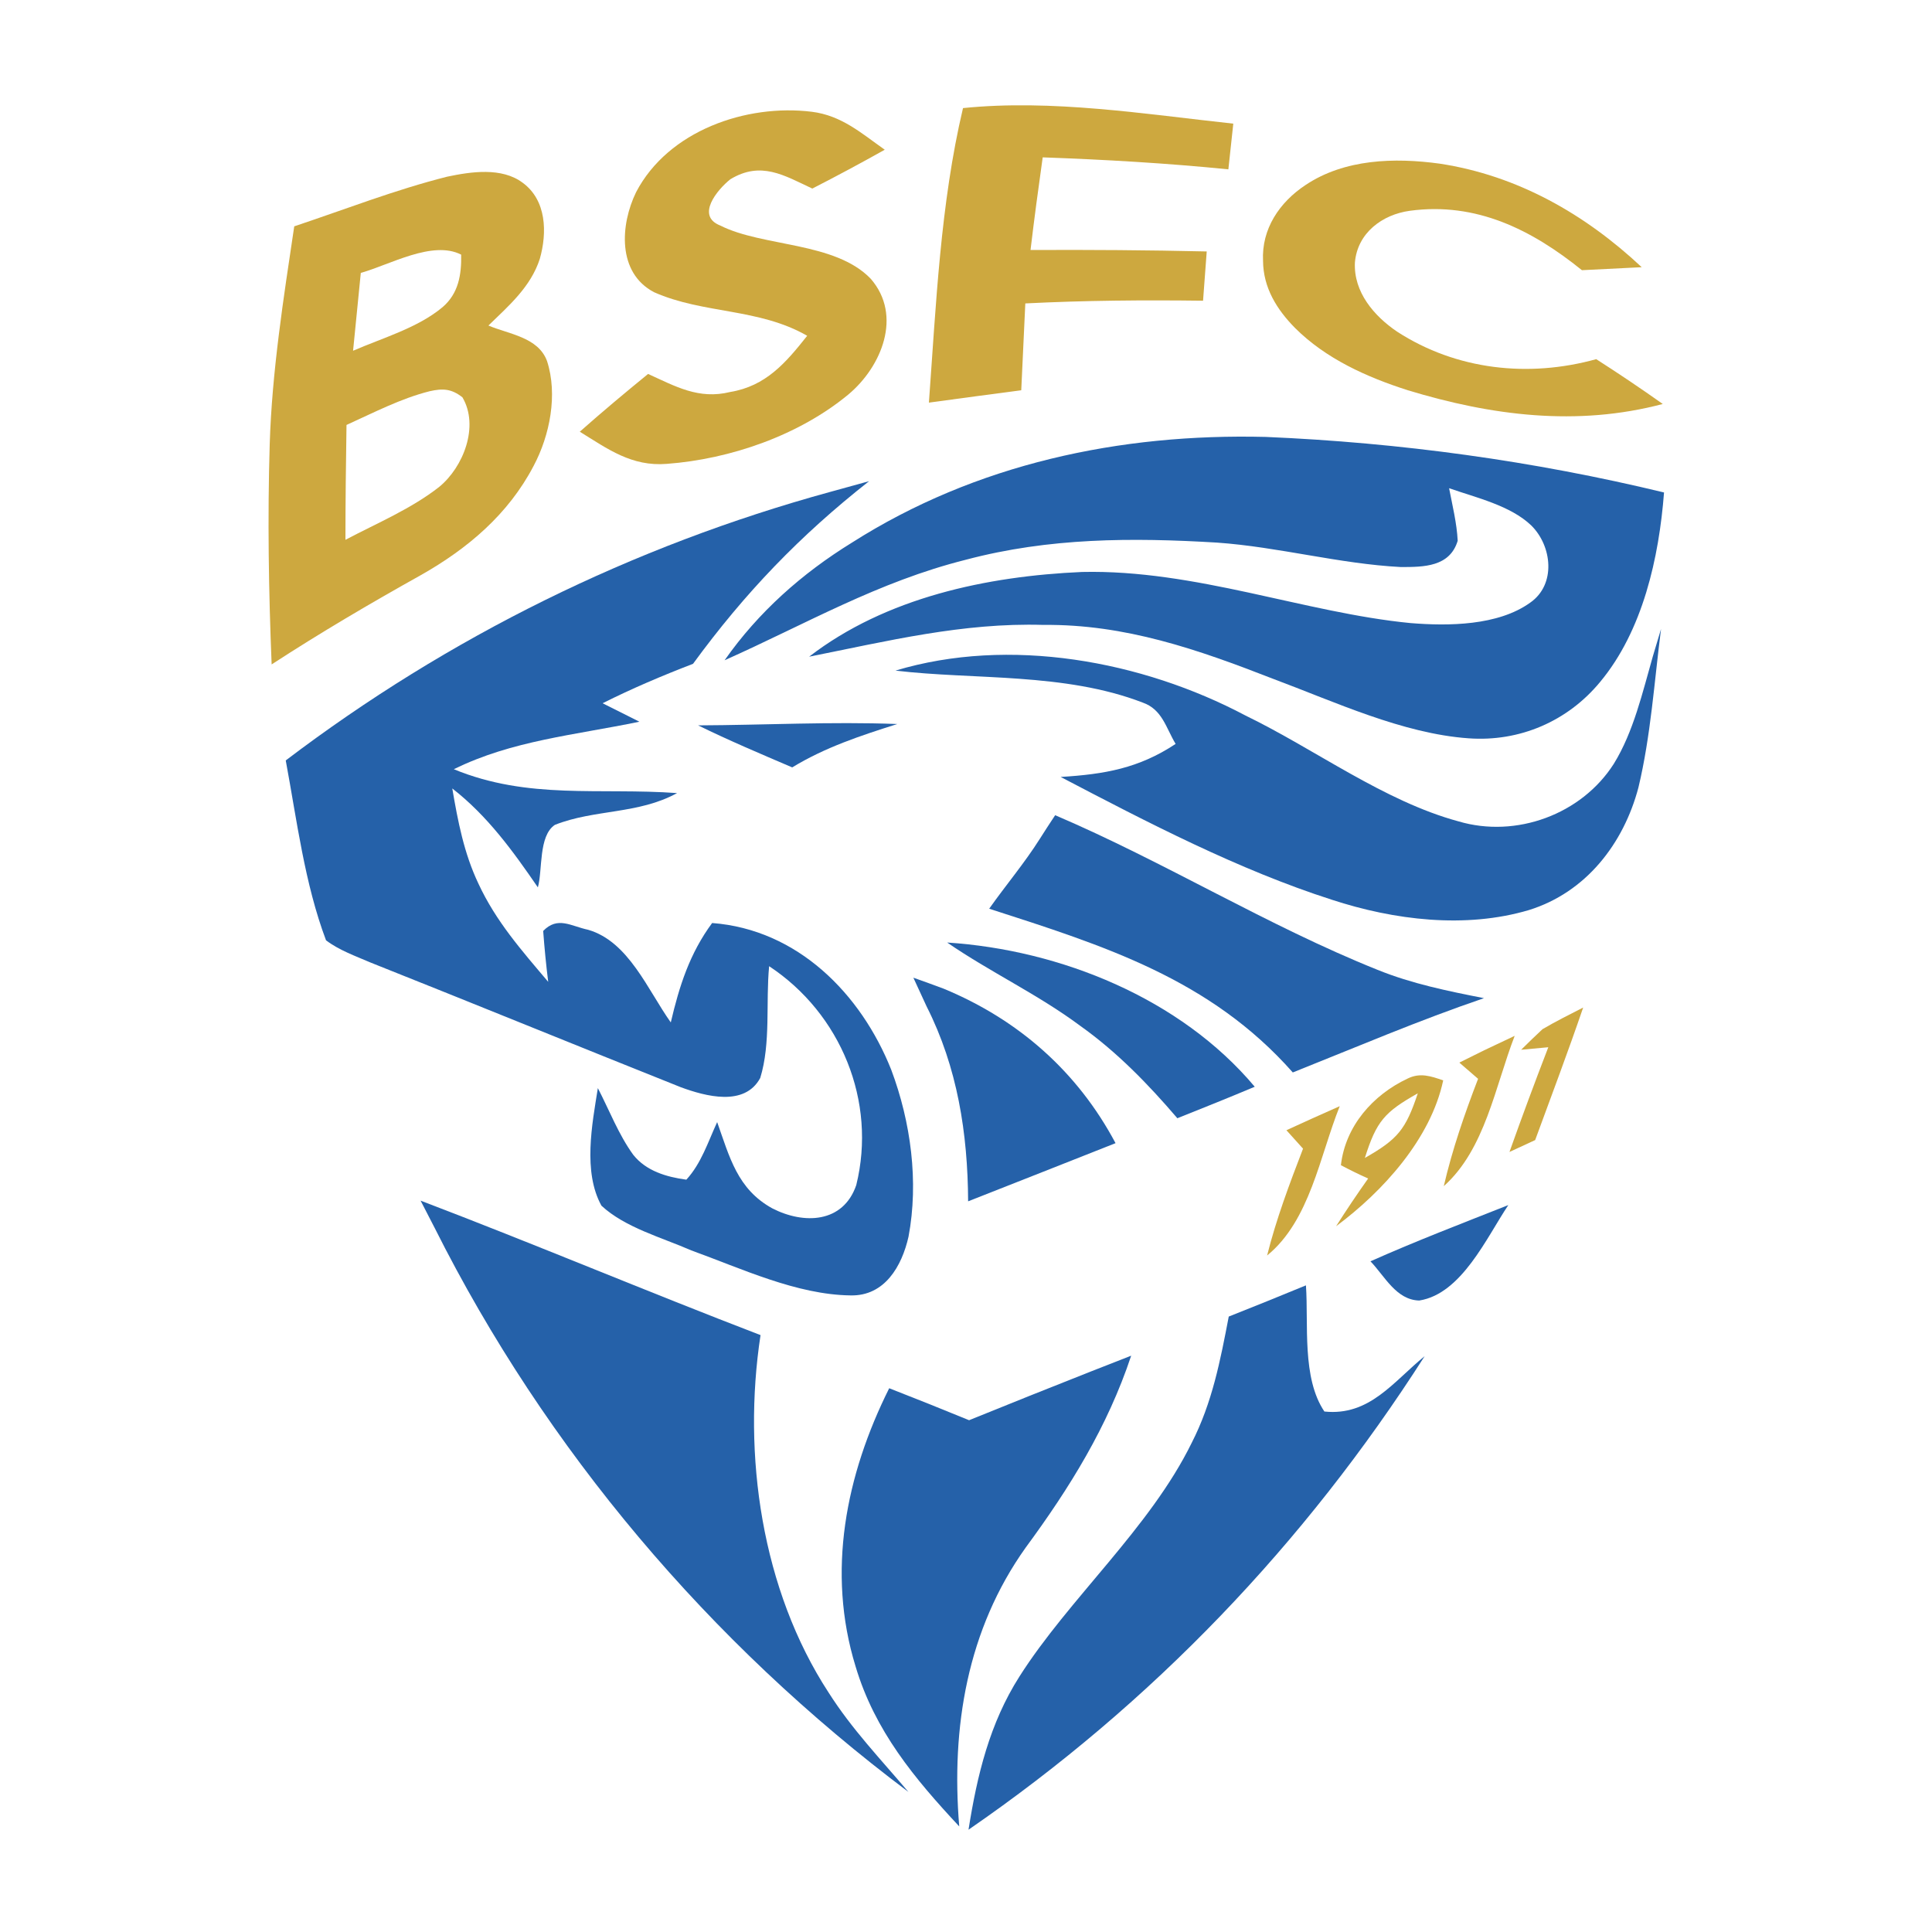<?xml version="1.0" encoding="UTF-8" standalone="no"?>
<!DOCTYPE svg PUBLIC "-//W3C//DTD SVG 1.1//EN" "http://www.w3.org/Graphics/SVG/1.1/DTD/svg11.dtd">
<svg xmlns="http://www.w3.org/2000/svg" version="1.1" viewBox="0 0 200 200" width="200.0pt" height="200.0pt">
<path d="M 0.00 0.00 L 200.00 0.00 L 200.00 200.00 L 0.00 200.00 L 0.00 0.00 Z" fill="#ffffff" />
<path d="M 99.69 11.19 C 108.88 10.25 118.51 11.81 127.67 12.80 C 127.50 14.38 127.33 15.95 127.16 17.53 C 120.77 16.89 114.36 16.52 107.94 16.29 C 107.49 19.48 107.06 22.68 106.68 25.88 C 112.76 25.85 118.84 25.89 124.92 26.03 C 124.80 27.73 124.67 29.43 124.54 31.13 C 118.40 31.05 112.27 31.10 106.14 31.41 C 106.00 34.41 105.86 37.40 105.72 40.40 C 102.53 40.82 99.35 41.24 96.16 41.68 C 96.90 31.57 97.35 21.08 99.69 11.19 Z" fill="#cda83f" />
<path d="M 84.04 11.57 C 87.13 11.96 89.15 13.78 91.59 15.50 C 89.11 16.89 86.61 18.23 84.09 19.52 C 81.16 18.15 78.77 16.64 75.60 18.56 C 74.24 19.65 72.00 22.35 74.57 23.35 C 78.96 25.57 86.45 25.01 90.14 28.86 C 93.45 32.67 91.26 37.96 87.83 40.83 C 82.71 45.07 75.60 47.53 69.02 48.02 C 65.39 48.31 62.93 46.49 60.02 44.69 C 62.33 42.64 64.70 40.66 67.09 38.71 C 69.93 40.00 72.33 41.38 75.58 40.58 C 79.29 39.97 81.35 37.55 83.56 34.76 C 78.55 31.88 72.80 32.51 67.71 30.25 C 63.87 28.24 64.21 23.25 65.85 19.89 C 69.17 13.53 77.25 10.73 84.04 11.57 Z" fill="#cda83f" />
<path d="M 149.03 16.94 C 157.07 18.16 164.07 22.15 169.95 27.66 C 167.89 27.77 165.82 27.87 163.76 27.97 C 158.57 23.78 152.82 20.89 145.95 21.82 C 143.08 22.21 140.52 24.12 140.26 27.17 C 140.11 30.23 142.24 32.72 144.64 34.34 C 150.78 38.31 158.24 39.12 165.24 37.18 C 167.57 38.67 169.87 40.22 172.13 41.82 C 163.25 44.17 154.40 43.03 145.74 40.40 C 141.49 39.04 137.25 37.14 134.05 33.94 C 132.17 32.03 130.77 29.78 130.75 27.01 C 130.58 23.70 132.46 20.93 135.14 19.16 C 139.18 16.45 144.37 16.30 149.03 16.94 Z" fill="#cda83f" />
<path d="M 46.29 18.29 C 48.76 17.77 51.94 17.29 54.11 18.92 C 56.59 20.74 56.65 24.09 55.88 26.80 C 54.94 29.70 52.67 31.65 50.56 33.70 C 52.69 34.60 55.72 34.90 56.63 37.38 C 57.75 40.84 56.93 45.05 55.24 48.23 C 52.62 53.24 48.42 56.79 43.56 59.54 C 38.31 62.47 33.16 65.50 28.12 68.78 C 27.81 61.19 27.69 53.60 27.92 46.00 C 28.15 38.48 29.35 30.86 30.46 23.43 C 35.71 21.68 40.92 19.64 46.29 18.29 Z" fill="#cda83f" />
<path d="M 47.74 26.36 C 47.78 28.43 47.47 30.38 45.81 31.80 C 43.24 33.95 39.60 34.98 36.55 36.31 C 36.82 33.62 37.09 30.94 37.35 28.25 C 40.34 27.42 44.77 24.84 47.74 26.36 Z" fill="#ffffff" />
<path d="M 44.48 40.50 C 45.84 40.19 46.74 40.24 47.87 41.13 C 49.63 44.12 47.97 48.35 45.47 50.40 C 42.58 52.67 39.00 54.17 35.76 55.88 C 35.76 51.92 35.81 47.95 35.87 43.99 C 38.66 42.73 41.51 41.24 44.48 40.50 Z" fill="#ffffff" />
<path d="M 131.03 45.23 C 144.93 45.82 158.73 47.71 172.26 50.98 C 171.74 57.72 170.07 65.28 165.64 70.60 C 162.28 74.67 157.31 76.81 152.03 76.43 C 145.20 75.95 138.15 72.64 131.76 70.26 C 123.99 67.23 116.47 64.60 108.00 64.69 C 99.66 64.44 91.85 66.37 83.76 67.98 C 91.71 61.85 102.18 59.64 112.01 59.21 C 123.73 58.94 135.09 63.44 146.01 64.50 C 149.93 64.82 155.07 64.78 158.40 62.39 C 161.11 60.51 160.67 56.52 158.52 54.40 C 156.37 52.33 152.78 51.51 150.01 50.54 C 150.35 52.32 150.81 54.16 150.90 55.98 C 150.08 58.69 147.38 58.70 145.02 58.70 C 138.64 58.37 132.38 56.62 125.99 56.17 C 117.17 55.64 108.60 55.66 100.00 57.94 C 90.90 60.22 83.44 64.59 75.01 68.35 C 78.50 63.37 83.02 59.36 88.18 56.18 C 101.01 48.01 115.94 44.85 131.03 45.23 Z" fill="#2561a9" />
<path d="M 89.97 49.81 C 82.82 55.43 77.11 61.37 71.74 68.72 C 68.56 69.94 65.43 71.27 62.38 72.80 C 63.65 73.44 64.92 74.08 66.19 74.71 C 59.51 76.10 53.02 76.65 46.98 79.63 C 54.70 82.81 62.08 81.52 70.09 82.10 C 66.07 84.31 61.55 83.76 57.44 85.39 C 55.73 86.53 56.18 90.08 55.68 91.86 C 53.09 88.09 50.47 84.46 46.82 81.62 C 47.40 85.02 48.03 88.32 49.52 91.46 C 51.33 95.37 54.00 98.39 56.75 101.64 C 56.53 99.88 56.36 98.13 56.23 96.37 C 57.74 94.82 59.09 95.87 60.88 96.25 C 65.08 97.46 67.07 102.52 69.44 105.84 C 70.32 102.07 71.40 98.69 73.72 95.55 C 82.56 96.22 89.12 102.86 92.26 110.74 C 94.29 116.15 95.12 122.32 94.05 128.02 C 93.36 131.07 91.59 134.18 88.05 134.10 C 82.47 134.03 76.76 131.32 71.56 129.44 C 68.53 128.11 64.70 127.08 62.26 124.81 C 60.33 121.31 61.29 116.39 61.89 112.64 C 63.07 114.92 64.04 117.46 65.55 119.54 C 66.89 121.23 69.00 121.84 71.05 122.12 C 72.60 120.43 73.28 118.24 74.24 116.16 C 75.53 119.78 76.33 123.10 79.95 125.09 C 83.20 126.76 87.28 126.64 88.64 122.68 C 90.78 114.01 87.04 104.92 79.62 100.02 C 79.26 103.77 79.81 107.98 78.70 111.59 C 77.08 114.59 73.04 113.49 70.48 112.55 C 59.78 108.28 49.09 103.91 38.38 99.65 C 36.83 98.98 35.10 98.37 33.75 97.34 C 31.53 91.45 30.73 84.89 29.58 78.72 C 46.44 65.92 65.50 56.53 85.91 50.93 C 87.27 50.56 88.62 50.18 89.97 49.81 Z" fill="#2561a9" />
<path d="M 171.95 65.11 C 171.25 70.57 170.89 76.17 169.61 81.52 C 168.07 87.35 164.17 92.38 158.27 94.21 C 151.69 96.16 144.32 95.25 137.87 93.14 C 128.21 90.04 118.78 85.13 109.80 80.43 C 114.34 80.15 117.88 79.54 121.70 77.01 C 120.69 75.33 120.32 73.44 118.29 72.73 C 110.17 69.60 100.82 70.39 92.70 69.42 C 104.47 65.88 118.19 68.38 128.93 74.07 C 136.15 77.57 143.25 82.93 150.99 85.03 C 156.95 86.79 163.72 84.31 167.06 79.07 C 169.10 75.77 170.04 71.65 171.10 67.95 C 171.38 67.00 171.66 66.06 171.95 65.11 Z" fill="#2561a9" />
<path d="M 72.27 75.09 C 79.14 75.06 86.02 74.69 92.89 74.95 C 89.10 76.15 85.42 77.36 82.01 79.44 C 78.74 78.04 75.47 76.66 72.27 75.09 Z" fill="#2561a9" />
<path d="M 109.23 84.39 C 120.55 89.22 131.16 95.81 142.61 100.40 C 146.17 101.84 149.87 102.59 153.62 103.33 C 146.92 105.61 140.40 108.40 133.83 111.02 C 125.27 101.33 114.28 97.90 102.40 94.07 C 104.13 91.62 106.04 89.37 107.64 86.84 C 108.16 86.02 108.69 85.20 109.23 84.39 Z" fill="#2561a9" />
<path d="M 98.05 97.57 C 109.77 98.33 122.21 103.35 129.89 112.50 C 127.23 113.62 124.56 114.69 121.88 115.76 C 118.85 112.22 115.63 108.90 111.82 106.19 C 107.44 102.93 102.53 100.65 98.05 97.57 Z" fill="#2561a9" />
<path d="M 94.55 101.21 C 95.60 101.58 96.65 101.96 97.69 102.35 C 105.42 105.55 111.54 110.93 115.48 118.34 C 110.40 120.36 105.31 122.35 100.22 124.36 C 100.18 117.33 99.12 110.50 95.92 104.18 C 95.46 103.19 95.00 102.20 94.55 101.21 Z" fill="#2561a9" />
<path d="M 163.89 104.30 C 162.31 108.91 160.60 113.45 158.92 118.02 C 158.04 118.43 157.15 118.84 156.26 119.25 C 157.55 115.62 158.89 112.01 160.28 108.41 L 157.47 108.67 C 158.19 107.95 158.93 107.24 159.68 106.54 C 161.04 105.74 162.48 105.02 163.89 104.30 Z" fill="#cda83f" />
<path d="M 156.80 107.23 C 154.77 112.48 153.74 118.97 149.46 122.79 C 150.34 118.99 151.61 115.32 153.01 111.68 C 152.36 111.12 151.71 110.56 151.07 110.00 C 151.93 109.57 152.79 109.15 153.65 108.72 C 154.70 108.22 155.75 107.72 156.80 107.23 Z" fill="#cda83f" />
<path d="M 149.40 111.84 C 148.11 117.89 143.16 123.34 138.31 126.94 C 139.38 125.26 140.48 123.62 141.63 122.00 C 140.67 121.57 139.73 121.11 138.81 120.62 C 139.27 116.58 142.11 113.35 145.70 111.66 C 147.00 111.01 148.12 111.40 149.40 111.84 Z" fill="#cda83f" />
<path d="M 146.77 113.18 C 145.52 116.93 144.70 117.93 141.29 119.87 C 142.49 116.06 143.33 115.12 146.77 113.18 Z" fill="#ffffff" />
<path d="M 138.69 114.51 C 136.61 119.70 135.61 126.35 131.17 129.97 C 132.12 126.18 133.49 122.55 134.89 118.91 C 134.32 118.27 133.74 117.64 133.17 117.00 C 134.04 116.60 134.91 116.20 135.78 115.81 C 136.75 115.37 137.72 114.94 138.69 114.51 Z" fill="#cda83f" />
<path d="M 43.54 124.29 C 55.33 128.78 66.95 133.69 78.73 138.21 C 76.84 150.61 78.84 164.58 85.78 175.22 C 88.19 179.01 91.15 182.09 94.04 185.50 C 73.48 170.08 56.52 150.08 44.99 127.10 C 44.51 126.16 44.02 125.22 43.54 124.29 Z" fill="#2561a9" />
<path d="M 156.14 124.75 C 153.90 128.09 151.31 133.94 146.92 134.63 C 144.53 134.57 143.35 132.11 141.87 130.57 C 146.58 128.47 151.34 126.65 156.14 124.75 Z" fill="#2561a9" />
<path d="M 135.19 133.06 C 135.47 137.10 134.75 142.63 137.10 146.12 C 141.78 146.61 144.23 143.03 147.48 140.39 C 135.04 159.84 119.28 176.31 100.26 189.41 C 101.15 183.79 102.44 178.40 105.54 173.54 C 110.65 165.49 119.04 158.18 123.36 149.37 C 125.49 145.21 126.33 140.83 127.20 136.29 C 129.87 135.23 132.53 134.16 135.19 133.06 Z" fill="#2561a9" />
<path d="M 117.10 140.34 C 114.65 147.70 110.75 153.99 106.19 160.19 C 100.12 168.69 98.45 178.82 99.30 189.07 C 94.66 184.10 90.55 179.16 88.57 172.51 C 85.55 162.70 87.56 152.70 92.05 143.71 C 94.82 144.79 97.57 145.89 100.32 147.02 C 104.50 145.32 108.69 143.65 112.89 141.99 C 114.29 141.44 115.70 140.89 117.10 140.34 Z" fill="#2561a9" />
</svg>
